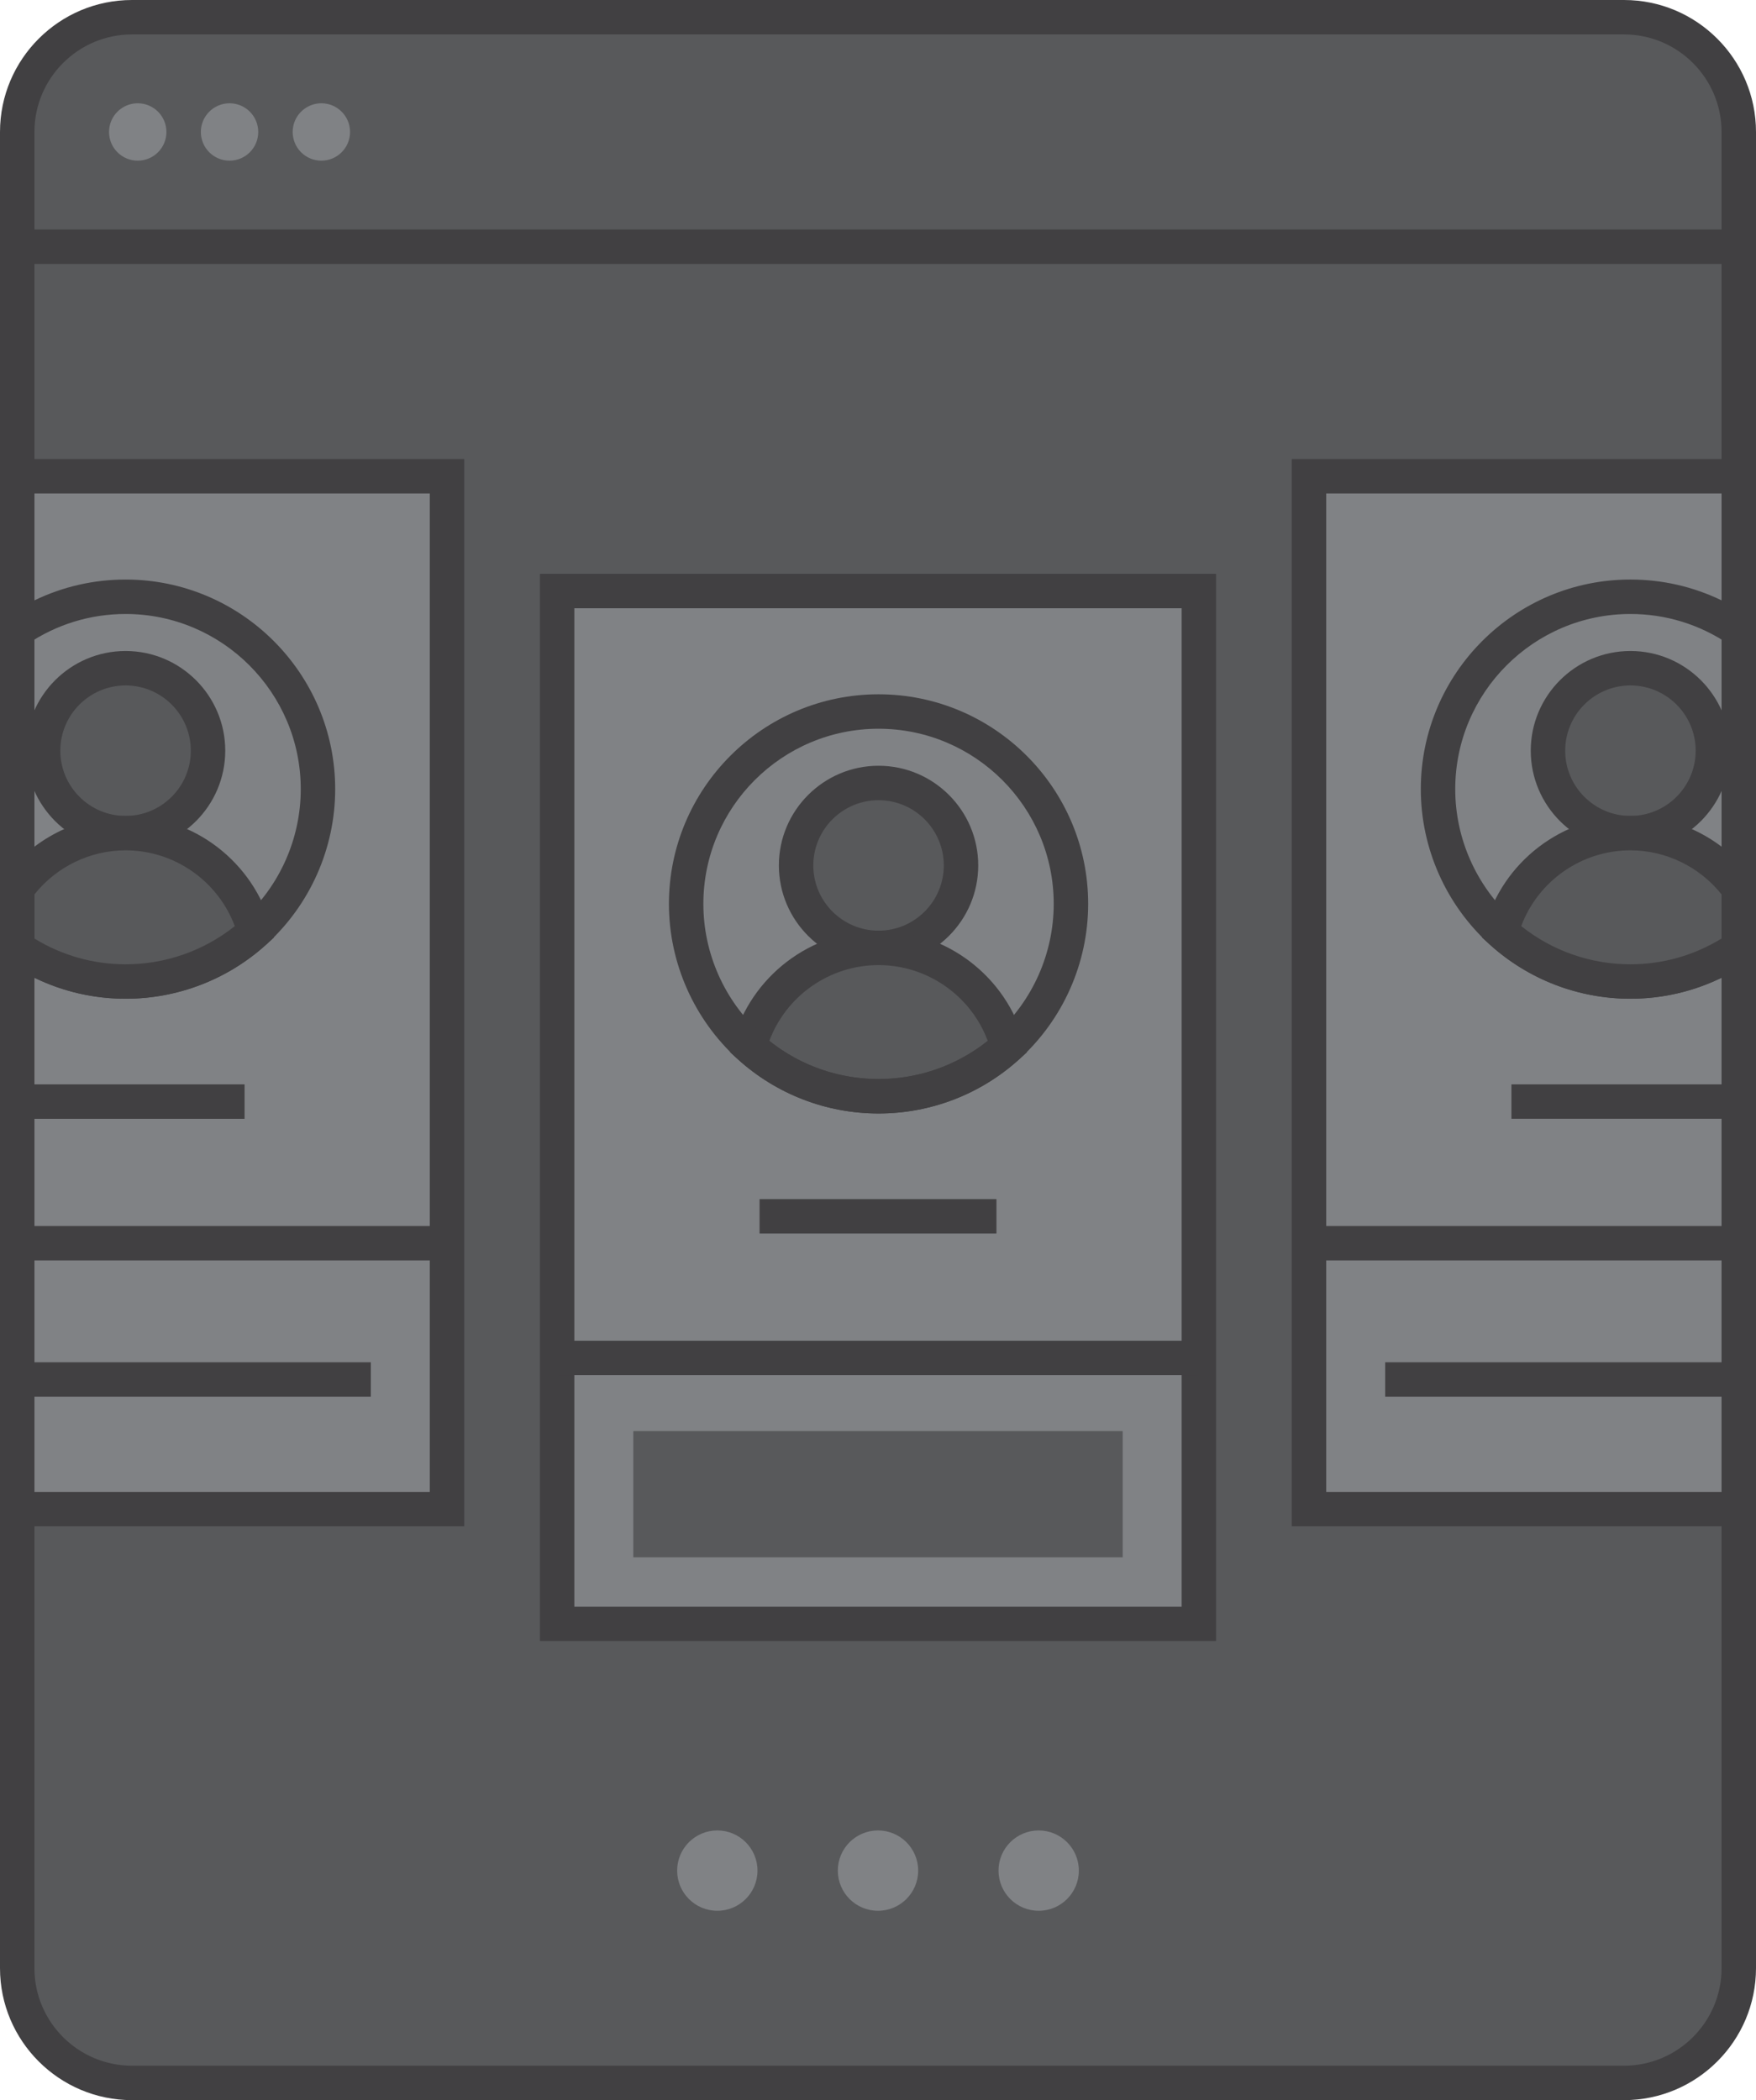 <?xml version="1.0" encoding="utf-8"?>
<!-- Generator: Adobe Illustrator 17.0.0, SVG Export Plug-In . SVG Version: 6.00 Build 0)  -->
<!DOCTYPE svg PUBLIC "-//W3C//DTD SVG 1.1//EN" "http://www.w3.org/Graphics/SVG/1.1/DTD/svg11.dtd">
<svg version="1.1" id="Layer_1" xmlns="http://www.w3.org/2000/svg" xmlns:xlink="http://www.w3.org/1999/xlink" x="0px" y="0px"
	 width="153px" height="183px" viewBox="0 0 153 183" enable-background="new 0 0 153 183" xml:space="preserve">
<g>
	<g>
		<g>
			<path fill="#58595B" d="M151.5,171.5c0,5.523-4.477,10-10,10h-130c-5.523,0-10-4.477-10-10v-160c0-5.523,4.477-10,10-10h130
				c5.523,0,10,4.477,10,10V171.5z"/>
		</g>
		<g>
			<g>
				<g>
					<g>
						<rect x="48.542" y="51.5" fill="#808285" width="55.915" height="90"/>
						<path fill="#414042" d="M105.957,143H47.042V50h58.915V143z M50.042,140h52.915V53H50.042V140z"/>
					</g>
					<g>
						<g>
							<rect x="66.181" y="104.489" fill="#414042" width="20.639" height="3"/>
						</g>
						<g>
							<rect x="55.181" y="124.702" fill="#58595B" width="42.639" height="11"/>
						</g>
					</g>
					<g>
						<rect x="48.638" y="116.83" fill="#414042" width="55.819" height="3"/>
					</g>
				</g>
				<g>
					<g>
						<path fill="#808285" d="M76.548,62c-9.258,0-16.764,7.505-16.764,16.764c0,4.93,2.129,9.363,5.517,12.43
							c2.974,2.693,6.919,4.334,11.247,4.334c4.328,0,8.273-1.641,11.247-4.334c3.388-3.067,5.517-7.5,5.517-12.43
							C93.311,69.505,85.806,62,76.548,62z"/>
					</g>
					<g>
						<g>
							<circle fill="#58595B" cx="76.548" cy="75.411" r="7.184"/>
							<path fill="#414042" d="M76.548,84.095c-4.789,0-8.685-3.896-8.685-8.684c0-4.789,3.896-8.685,8.685-8.685
								s8.685,3.896,8.685,8.685C85.232,80.199,81.337,84.095,76.548,84.095z M76.548,69.727c-3.135,0-5.685,2.55-5.685,5.685
								c0,3.134,2.55,5.684,5.685,5.684s5.685-2.55,5.685-5.684C82.232,72.276,79.683,69.727,76.548,69.727z"/>
						</g>
						<g>
							<path fill="#58595B" d="M76.548,82.595c-5.379,0-9.904,3.645-11.247,8.598c2.974,2.693,6.919,4.334,11.247,4.334
								c4.328,0,8.273-1.641,11.247-4.334C86.452,86.24,81.926,82.595,76.548,82.595z"/>
							<path fill="#414042" d="M76.548,97.027c-4.539,0-8.891-1.677-12.254-4.722l-0.682-0.617l0.241-0.888
								c1.549-5.715,6.77-9.706,12.694-9.706s11.146,3.991,12.694,9.706l0.241,0.888l-0.682,0.617
								C85.438,95.351,81.087,97.027,76.548,97.027z M67.033,90.699c2.697,2.152,6.04,3.328,9.515,3.328s6.817-1.176,9.515-3.328
								c-1.466-3.932-5.254-6.604-9.515-6.604S68.499,86.768,67.033,90.699z"/>
						</g>
					</g>
					<g>
						<path fill="#414042" d="M76.548,97.027c-4.539,0-8.891-1.677-12.254-4.722c-3.819-3.459-6.01-8.395-6.01-13.542
							c0-10.07,8.193-18.264,18.264-18.264s18.264,8.193,18.264,18.264c0,5.147-2.19,10.083-6.01,13.542
							C85.438,95.351,81.087,97.027,76.548,97.027z M76.548,63.5c-8.416,0-15.264,6.848-15.264,15.264
							c0,4.302,1.831,8.427,5.023,11.317c2.811,2.545,6.447,3.946,10.24,3.946s7.43-1.401,10.24-3.946
							c3.192-2.891,5.023-7.016,5.023-11.317C91.812,70.348,84.964,63.5,76.548,63.5z"/>
					</g>
				</g>
			</g>
			<g>
				<g>
					<path fill="#808285" d="M125.295,68.763c0,4.93,2.129,9.363,5.517,12.43c1.343-4.954,5.868-8.598,11.247-8.598
						c-3.968,0-7.185-3.217-7.185-7.185c0-3.968,3.217-7.184,7.185-7.184c3.968,0,7.184,3.217,7.184,7.184
						c0,3.968-3.217,7.185-7.184,7.185c3.889,0,7.325,1.911,9.441,4.839V54.914C148.81,53.077,145.561,52,142.058,52
						C132.8,52,125.295,59.505,125.295,68.763z"/>
				</g>
				<g>
					<path fill="#808285" d="M120.691,120.202H151.5V108.33h-37.351H151.5v-12.34h-19.808H151.5V82.596
						c-2.691,1.841-5.935,2.931-9.441,2.931c-4.328,0-8.273-1.641-11.247-4.334c-3.388-3.067-5.517-7.5-5.517-12.43
						c0-9.258,7.505-16.764,16.764-16.764c3.503,0,6.752,1.077,9.441,2.915V41.5h-37.447v90H151.5v-11.298H120.691z"/>
					<path fill="#414042" d="M153,133h-40.447V40H153v17.755l-2.346-1.603c-2.541-1.735-5.514-2.652-8.596-2.652
						c-8.416,0-15.264,6.848-15.264,15.264c0,4.302,1.831,8.427,5.023,11.317c2.811,2.545,6.447,3.946,10.24,3.946
						c3.068,0,6.041-0.923,8.595-2.669L153,79.754V133z M115.553,130H150v-8.298h-29.309v-3H150v-8.872h-34.447V130z
						 M115.553,106.83H150v-9.341h-18.309v-3H150v-9.29c-2.471,1.201-5.173,1.828-7.941,1.828c-4.539,0-8.891-1.677-12.254-4.722
						c-3.819-3.459-6.01-8.395-6.01-13.542c0-10.07,8.193-18.264,18.264-18.264c2.776,0,5.478,0.622,7.941,1.815V43h-34.447V106.83z
						"/>
				</g>
				<g>
					<circle fill="#58595B" cx="142.058" cy="65.411" r="7.185"/>
					<path fill="#414042" d="M142.059,74.096c-4.789,0-8.685-3.896-8.685-8.685s3.896-8.685,8.685-8.685s8.685,3.896,8.685,8.685
						S146.848,74.096,142.059,74.096z M142.059,59.727c-3.135,0-5.685,2.55-5.685,5.685s2.55,5.685,5.685,5.685
						s5.685-2.55,5.685-5.685S145.193,59.727,142.059,59.727z"/>
				</g>
				<g>
					<path fill="#58595B" d="M142.058,72.595c-5.379,0-9.904,3.645-11.247,8.598c2.974,2.693,6.919,4.334,11.247,4.334
						c3.506,0,6.751-1.09,9.441-2.931v-5.162C149.383,74.506,145.948,72.595,142.058,72.595z"/>
					<path fill="#414042" d="M142.059,87.027c-4.539,0-8.891-1.677-12.254-4.722l-0.682-0.617l0.241-0.888
						c1.549-5.714,6.769-9.705,12.694-9.705c4.202,0,8.186,2.041,10.657,5.46L153,76.949v6.439l-0.653,0.446
						C149.291,85.924,145.734,87.027,142.059,87.027z M132.544,80.699c2.697,2.152,6.04,3.328,9.515,3.328
						c2.811,0,5.54-0.774,7.941-2.246v-3.843c-1.922-2.415-4.855-3.843-7.941-3.843C137.798,74.096,134.01,76.768,132.544,80.699z"
						/>
				</g>
			</g>
			<g>
				<g>
					<path fill="#808285" d="M27.705,68.763c0,4.93-2.129,9.363-5.517,12.43c-1.343-4.954-5.868-8.598-11.247-8.598
						c3.968,0,7.184-3.217,7.184-7.185c0-3.968-3.217-7.184-7.184-7.184c-3.968,0-7.185,3.217-7.185,7.184
						c0,3.968,3.217,7.185,7.185,7.185c-3.889,0-7.325,1.911-9.441,4.839V54.914C4.189,53.077,7.439,52,10.941,52
						C20.2,52,27.705,59.505,27.705,68.763z"/>
				</g>
				<g>
					<path fill="#808285" d="M32.308,120.202H1.5V108.33h37.351H1.5v-12.34h19.808H1.5V82.596c2.691,1.841,5.935,2.931,9.441,2.931
						c4.328,0,8.273-1.641,11.247-4.334c3.388-3.067,5.517-7.5,5.517-12.43C27.705,59.505,20.2,52,10.941,52
						c-3.503,0-6.752,1.077-9.441,2.915V41.5h37.447v90H1.5v-11.298H32.308z"/>
					<path fill="#414042" d="M40.446,133H0V79.754l2.347,1.604c2.553,1.746,5.525,2.669,8.595,2.669c3.793,0,7.43-1.401,10.24-3.946
						c3.192-2.891,5.023-7.016,5.023-11.317c0-8.416-6.848-15.264-15.264-15.264c-3.082,0-6.055,0.917-8.596,2.652L0,57.755V40
						h40.446V133z M3,130h34.446v-20.17H3v8.872h29.309v3H3V130z M3,106.83h34.446V43H3v9.315c2.464-1.193,5.165-1.815,7.941-1.815
						c10.07,0,18.264,8.193,18.264,18.264c0,5.147-2.19,10.083-6.01,13.542c-3.363,3.045-7.715,4.722-12.254,4.722
						c-2.77,0-5.472-0.626-7.941-1.828v9.29h18.309v3H3V106.83z"/>
				</g>
				<g>
					<circle fill="#58595B" cx="10.941" cy="65.411" r="7.185"/>
					<path fill="#414042" d="M10.941,74.096c-4.789,0-8.685-3.896-8.685-8.685s3.896-8.685,8.685-8.685s8.685,3.896,8.685,8.685
						S15.73,74.096,10.941,74.096z M10.941,59.727c-3.135,0-5.685,2.55-5.685,5.685s2.55,5.685,5.685,5.685s5.685-2.55,5.685-5.685
						S14.076,59.727,10.941,59.727z"/>
				</g>
				<g>
					<path fill="#58595B" d="M10.941,72.595c5.379,0,9.904,3.645,11.247,8.598c-2.974,2.693-6.919,4.334-11.247,4.334
						c-3.506,0-6.751-1.09-9.441-2.931v-5.162C3.616,74.506,7.052,72.595,10.941,72.595z"/>
					<path fill="#414042" d="M10.941,87.027c-3.677,0-7.234-1.104-10.288-3.192L0,83.388v-6.438l0.284-0.394
						c2.472-3.419,6.455-5.46,10.657-5.46c5.924,0,11.145,3.991,12.694,9.705l0.241,0.888l-0.682,0.617
						C19.832,85.351,15.48,87.027,10.941,87.027z M3,81.782c2.4,1.471,5.13,2.245,7.941,2.245c3.475,0,6.817-1.176,9.515-3.328
						c-1.467-3.931-5.255-6.604-9.515-6.604c-3.086,0-6.02,1.428-7.941,3.843V81.782z"/>
				</g>
			</g>
			<g>
				<g>
					<circle fill="#808285" cx="76.5" cy="163" r="3.5"/>
				</g>
				<g>
					<circle fill="#808285" cx="90.5" cy="163" r="3.5"/>
				</g>
				<g>
					<circle fill="#808285" cx="62.5" cy="163" r="3.5"/>
				</g>
			</g>
		</g>
		<g>
			<g>
				<path fill="#414042" d="M141.5,183h-130C5.159,183,0,177.841,0,171.5v-160C0,5.159,5.159,0,11.5,0h130
					c6.341,0,11.5,5.159,11.5,11.5v160C153,177.841,147.841,183,141.5,183z M11.5,3C6.813,3,3,6.813,3,11.5v160
					c0,4.687,3.813,8.5,8.5,8.5h130c4.687,0,8.5-3.813,8.5-8.5v-160c0-4.687-3.813-8.5-8.5-8.5H11.5z"/>
			</g>
			<g>
				<rect x="1.5" y="20" fill="#414042" width="150" height="3"/>
			</g>
			<g>
				<circle fill="#808285" cx="12" cy="11.5" r="2.5"/>
			</g>
			<g>
				<circle fill="#808285" cx="20" cy="11.5" r="2.5"/>
			</g>
			<g>
				<circle fill="#808285" cx="28" cy="11.5" r="2.5"/>
			</g>
		</g>
	</g>
</g>
</svg>
